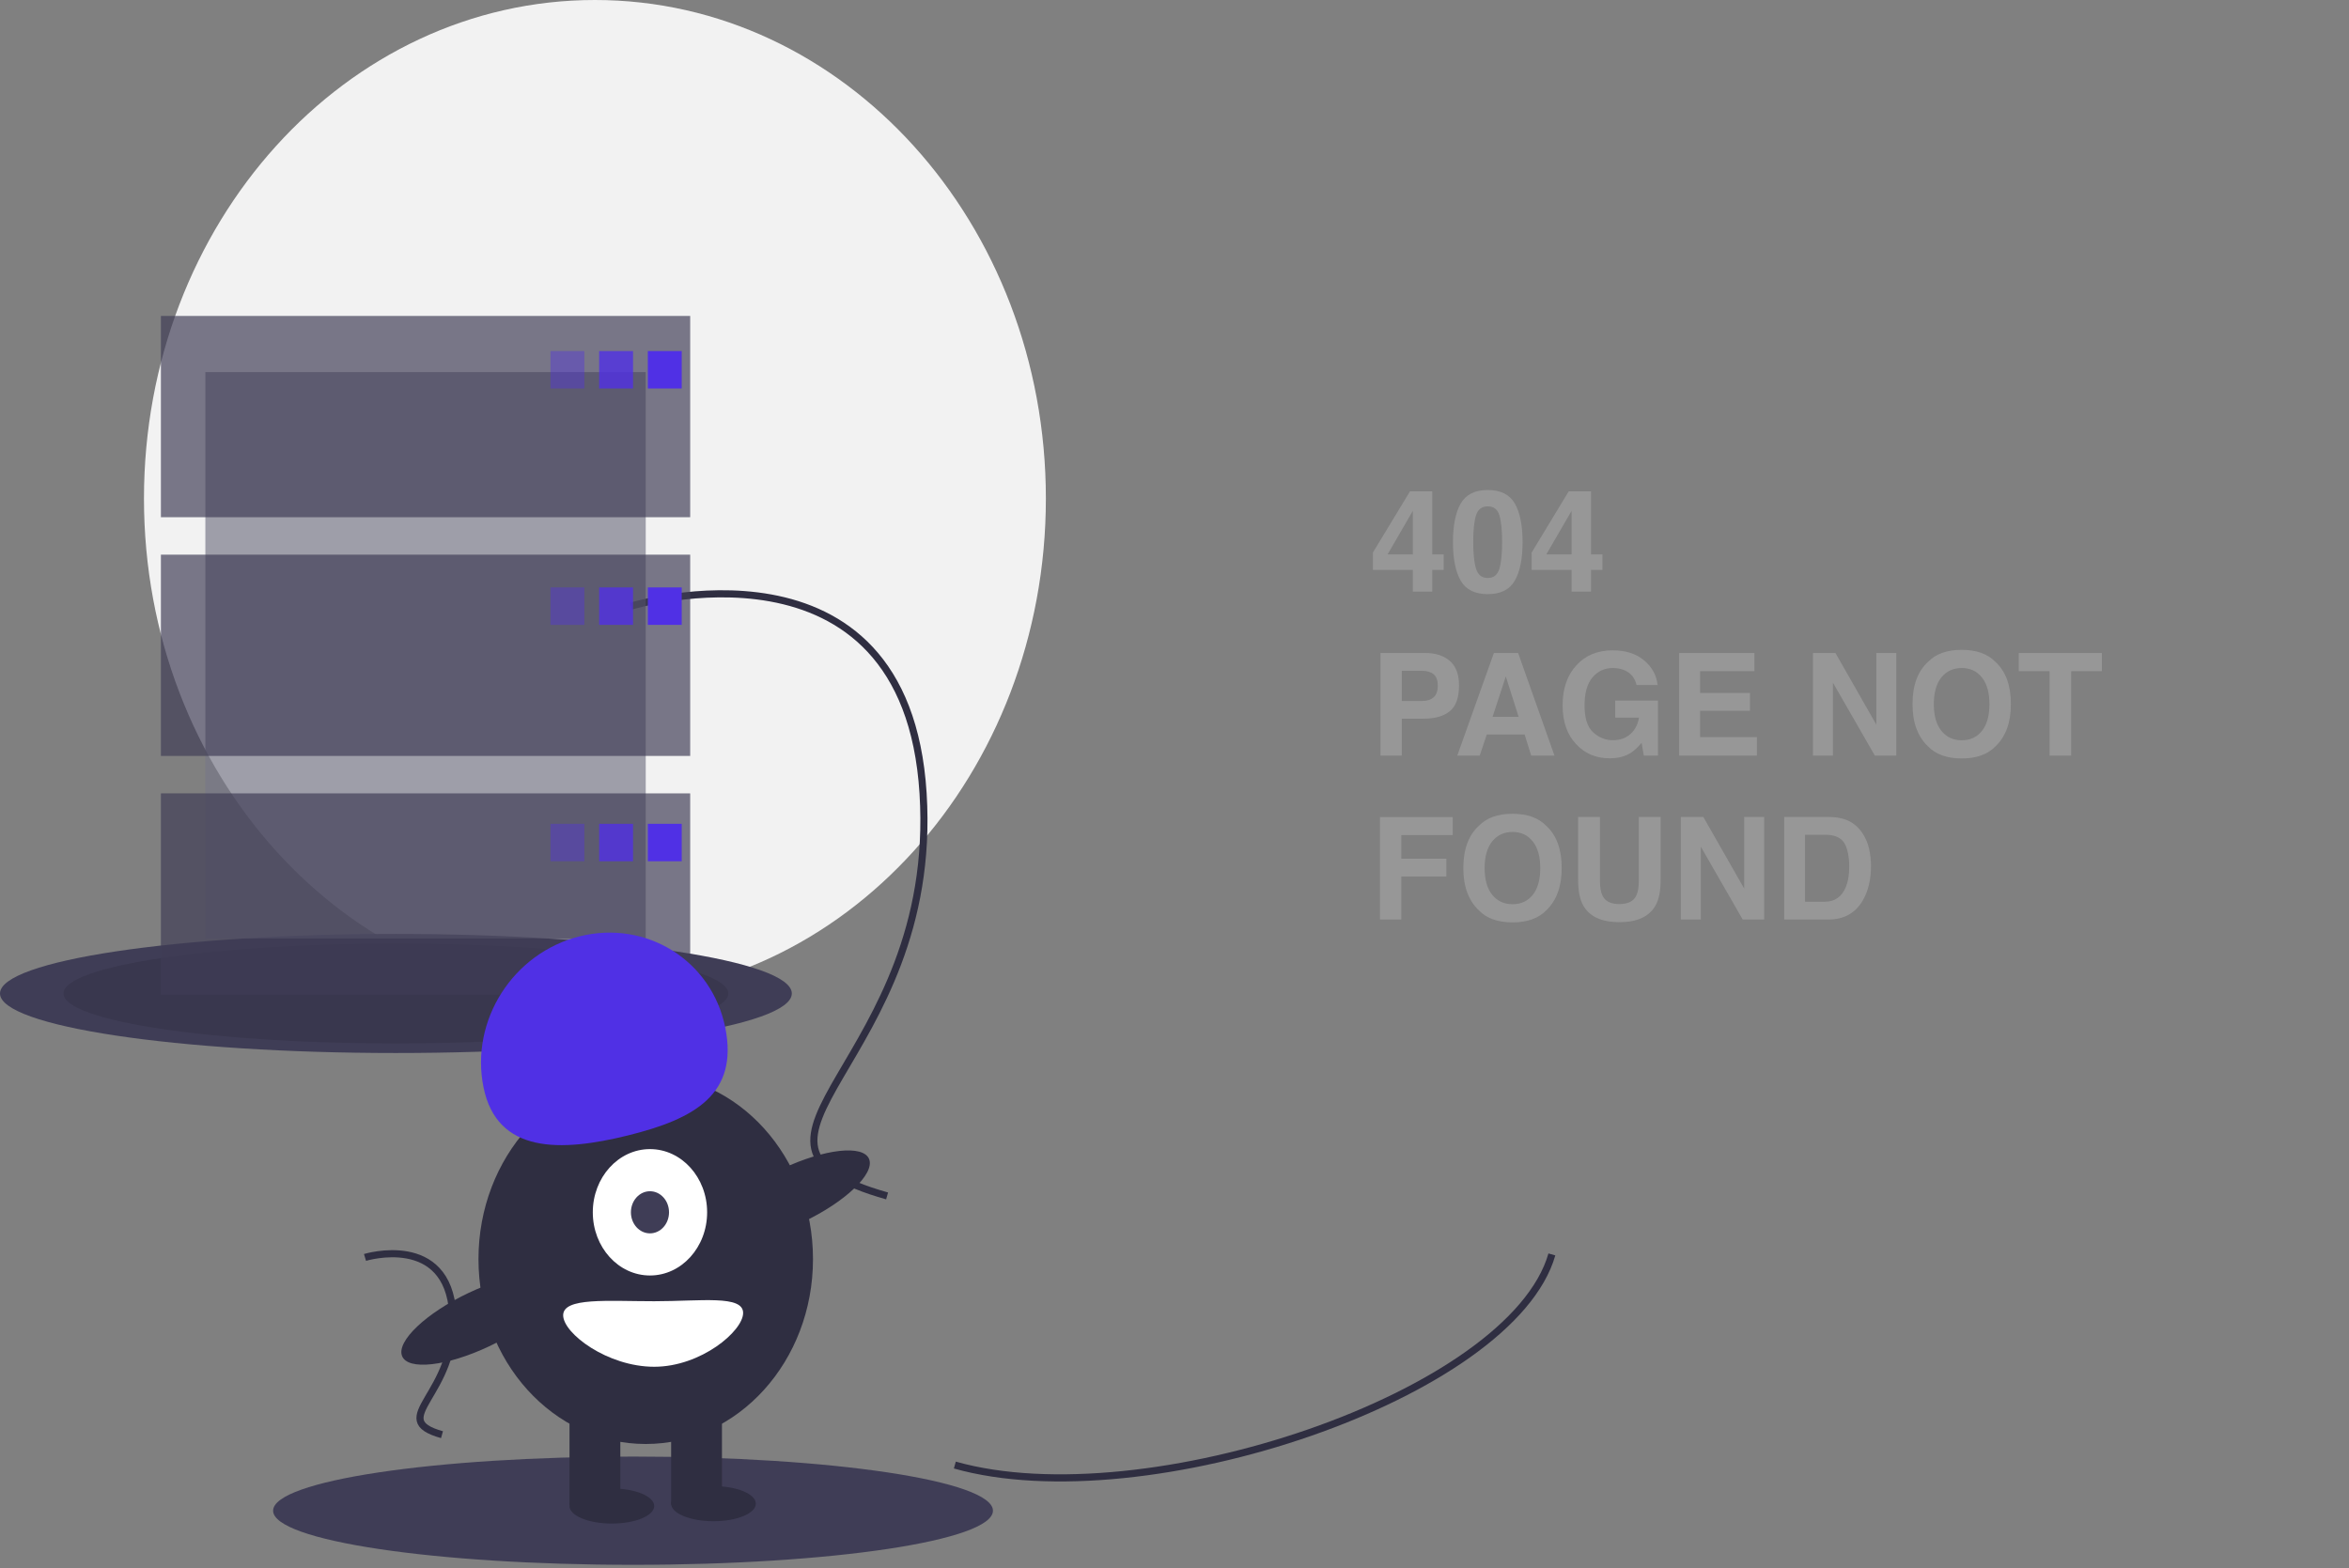 <svg width="659" height="440" viewBox="0 0 659 440" fill="none" xmlns="http://www.w3.org/2000/svg">
<rect x="0" y="0" width="659" height="440" fill="#808080" stroke="none"/>
<path d="M166.902 279.734C236.773 279.734 293.415 217.113 293.415 139.867C293.415 62.621 236.773 0 166.902 0C97.031 0 40.389 62.621 40.389 139.867C40.389 217.113 97.031 279.734 166.902 279.734Z" fill="#F2F2F2"/>
<path d="M111.07 295.454C172.412 295.454 222.14 287.975 222.14 278.749C222.14 269.523 172.412 262.044 111.07 262.044C49.728 262.044 0 269.523 0 278.749C0 287.975 49.728 295.454 111.07 295.454Z" fill="#3F3D56"/>
<path opacity="0.1" d="M111.07 292.774C162.571 292.774 204.321 286.495 204.321 278.749C204.321 271.003 162.571 264.724 111.07 264.724C59.569 264.724 17.819 271.003 17.819 278.749C17.819 286.495 59.569 292.774 111.07 292.774Z" fill="black"/>
<path d="M177.593 439.056C233.359 439.056 278.566 432.256 278.566 423.869C278.566 415.482 233.359 408.683 177.593 408.683C121.828 408.683 76.621 415.482 76.621 423.869C76.621 432.256 121.828 439.056 177.593 439.056Z" fill="#3F3D56"/>
<path d="M267.875 411.064C321.331 426.167 424.086 391.365 435.371 351.966" stroke="#2F2E41" stroke-width="2" stroke-miterlimit="10"/>
<path d="M176.999 170.073C176.999 170.073 254.214 146.433 258.965 222.605C263.717 298.777 195.412 320.446 248.868 335.549" stroke="#2F2E41" stroke-width="2" stroke-miterlimit="10"/>
<path d="M102.4 352.808C102.4 352.808 125.607 345.703 127.035 368.597C128.463 391.491 107.934 398.004 124 402.543" stroke="#2F2E41" stroke-width="2" stroke-miterlimit="10"/>
<path d="M181.157 104.408H57.614V263.318H181.157V104.408Z" fill="#787788" fill-opacity="0.68"/>
<path d="M193.63 88.648H45.141V145.12H193.63V88.648Z" fill="#3F3D56" fill-opacity="0.68"/>
<path d="M193.63 155.627H45.141V212.099H193.63V155.627Z" fill="#3F3D56" fill-opacity="0.68"/>
<path d="M193.63 222.605H45.141V279.077H193.63V222.605Z" fill="#3F3D56" fill-opacity="0.68"/>
<path opacity="0.4" d="M163.932 98.498H154.429V109.004H163.932V98.498Z" fill="#5030E5"/>
<path opacity="0.8" d="M177.593 98.498H168.09V109.004H177.593V98.498Z" fill="#5030E5"/>
<path d="M191.254 98.498H181.751V109.004H191.254V98.498Z" fill="#5030E5"/>
<path opacity="0.4" d="M163.932 164.82H154.429V175.326H163.932V164.82Z" fill="#5030E5"/>
<path opacity="0.8" d="M177.593 164.82H168.09V175.326H177.593V164.82Z" fill="#5030E5"/>
<path d="M191.254 164.82H181.751V175.326H191.254V164.82Z" fill="#5030E5"/>
<path opacity="0.4" d="M163.932 231.142H154.429V241.648H163.932V231.142Z" fill="#5030E5"/>
<path opacity="0.8" d="M177.593 231.142H168.09V241.648H177.593V231.142Z" fill="#5030E5"/>
<path d="M191.254 231.142H181.751V241.648H191.254V231.142Z" fill="#5030E5"/>
<path d="M181.157 405.155C207.072 405.155 228.08 381.929 228.08 353.279C228.08 324.629 207.072 301.403 181.157 301.403C155.242 301.403 134.234 324.629 134.234 353.279C134.234 381.929 155.242 405.155 181.157 405.155Z" fill="#2F2E41"/>
<path d="M174.029 393.991H159.774V422.227H174.029V393.991Z" fill="#2F2E41"/>
<path d="M202.539 393.991H188.284V422.227H202.539V393.991Z" fill="#2F2E41"/>
<path d="M171.654 427.481C178.214 427.481 183.533 425.276 183.533 422.556C183.533 419.836 178.214 417.631 171.654 417.631C165.093 417.631 159.774 419.836 159.774 422.556C159.774 425.276 165.093 427.481 171.654 427.481Z" fill="#2F2E41"/>
<path d="M200.164 426.824C206.724 426.824 212.043 424.619 212.043 421.899C212.043 419.179 206.724 416.974 200.164 416.974C193.603 416.974 188.284 419.179 188.284 421.899C188.284 424.619 193.603 426.824 200.164 426.824Z" fill="#2F2E41"/>
<path d="M182.345 357.876C191.202 357.876 198.382 349.938 198.382 340.146C198.382 330.354 191.202 322.416 182.345 322.416C173.488 322.416 166.308 330.354 166.308 340.146C166.308 349.938 173.488 357.876 182.345 357.876Z" fill="white"/>
<path d="M182.345 346.056C185.297 346.056 187.69 343.41 187.69 340.146C187.69 336.882 185.297 334.236 182.345 334.236C179.393 334.236 176.999 336.882 176.999 340.146C176.999 343.41 179.393 346.056 182.345 346.056Z" fill="#3F3D56"/>
<path d="M135.64 305.036C131.852 286.277 143.963 267.322 162.692 262.699C181.42 258.075 199.674 269.534 203.463 288.293C207.252 307.052 194.84 313.971 176.111 318.594C157.382 323.218 139.429 323.795 135.64 305.036Z" fill="#5030E5"/>
<path d="M225.166 342.933C237.078 337.296 245.437 329.375 243.837 325.241C242.236 321.106 231.282 322.324 219.37 327.961C207.458 333.597 199.098 341.518 200.699 345.653C202.3 349.787 213.254 348.569 225.166 342.933Z" fill="#2F2E41"/>
<path d="M137.26 377.735C149.172 372.098 157.531 364.178 155.931 360.043C154.33 355.909 143.376 357.127 131.464 362.763C119.552 368.4 111.193 376.321 112.793 380.455C114.394 384.59 125.348 383.372 137.26 377.735Z" fill="#2F2E41"/>
<path d="M208.479 368.382C208.479 373.459 196.654 383.485 183.533 383.485C170.411 383.485 157.993 374.116 157.993 369.039C157.993 363.961 170.411 365.099 183.533 365.099C196.654 365.099 208.479 363.305 208.479 368.382Z" fill="white"/>
<path d="M405.023 155.551V159.906H401.82V166H396.37V159.906H385.159V155.043L395.57 137.855H401.82V155.551H405.023ZM389.28 155.551H396.37V143.324L389.28 155.551ZM417.386 166.703C413.779 166.703 411.247 165.44 409.788 162.914C408.343 160.388 407.62 156.788 407.62 152.113C407.62 147.439 408.343 143.832 409.788 141.293C411.247 138.754 413.779 137.484 417.386 137.484C420.993 137.484 423.525 138.754 424.984 141.293C426.429 143.832 427.152 147.439 427.152 152.113C427.152 156.788 426.422 160.388 424.964 162.914C423.519 165.44 420.993 166.703 417.386 166.703ZM420.648 159.574C421.155 157.855 421.409 155.368 421.409 152.113C421.409 148.702 421.149 146.176 420.628 144.535C420.12 142.895 419.04 142.074 417.386 142.074C415.732 142.074 414.639 142.895 414.105 144.535C413.571 146.176 413.304 148.702 413.304 152.113C413.304 155.368 413.571 157.862 414.105 159.594C414.639 161.312 415.732 162.172 417.386 162.172C419.04 162.172 420.127 161.306 420.648 159.574ZM449.554 155.551V159.906H446.351V166H440.902V159.906H429.691V155.043L440.101 137.855H446.351V155.551H449.554ZM433.812 155.551H440.902V143.324L433.812 155.551ZM399.378 201.648H393.265V212H387.288V183.211H399.827C402.718 183.211 405.023 183.953 406.741 185.438C408.46 186.922 409.32 189.22 409.32 192.332C409.32 195.73 408.46 198.133 406.741 199.539C405.023 200.945 402.568 201.648 399.378 201.648ZM402.191 195.652C402.972 194.962 403.362 193.868 403.362 192.371C403.362 190.874 402.965 189.806 402.171 189.168C401.39 188.53 400.29 188.211 398.87 188.211H393.265V196.688H398.87C400.29 196.688 401.396 196.342 402.191 195.652ZM427.718 206.082H417.112L415.12 212H408.831L419.105 183.211H425.902L436.097 212H429.573L427.718 206.082ZM426.038 201.121L422.445 189.793L418.734 201.121H426.038ZM457.425 211.297C455.836 212.273 453.883 212.762 451.566 212.762C447.751 212.762 444.626 211.44 442.191 208.797C439.652 206.141 438.382 202.508 438.382 197.898C438.382 193.237 439.665 189.5 442.23 186.688C444.795 183.875 448.187 182.469 452.405 182.469C456.064 182.469 459.001 183.4 461.214 185.262C463.441 187.111 464.717 189.422 465.042 192.195H459.124C458.668 190.229 457.555 188.855 455.784 188.074C454.795 187.645 453.695 187.43 452.484 187.43C450.166 187.43 448.258 188.309 446.761 190.066C445.277 191.811 444.534 194.441 444.534 197.957C444.534 201.499 445.342 204.005 446.956 205.477C448.571 206.948 450.407 207.684 452.464 207.684C454.482 207.684 456.136 207.104 457.425 205.945C458.714 204.773 459.508 203.243 459.808 201.355H453.148V196.551H465.14V212H461.155L460.55 208.406C459.391 209.773 458.349 210.737 457.425 211.297ZM490.941 199.422H476.956V206.824H492.894V212H471.077V183.211H492.191V188.309H476.956V194.422H490.941V199.422ZM531.995 212H525.98L514.222 191.551V212H508.616V183.211H514.925L526.39 203.309V183.211H531.995V212ZM550.355 212.801C546.24 212.801 543.096 211.681 540.921 209.441C538.004 206.694 536.546 202.736 536.546 197.566C536.546 192.293 538.004 188.335 540.921 185.691C543.096 183.452 546.24 182.332 550.355 182.332C554.469 182.332 557.614 183.452 559.788 185.691C562.692 188.335 564.144 192.293 564.144 197.566C564.144 202.736 562.692 206.694 559.788 209.441C557.614 211.681 554.469 212.801 550.355 212.801ZM556.038 205.066C557.431 203.309 558.128 200.809 558.128 197.566C558.128 194.337 557.425 191.844 556.019 190.086C554.626 188.315 552.737 187.43 550.355 187.43C547.972 187.43 546.071 188.309 544.652 190.066C543.232 191.824 542.523 194.324 542.523 197.566C542.523 200.809 543.232 203.309 544.652 205.066C546.071 206.824 547.972 207.703 550.355 207.703C552.737 207.703 554.632 206.824 556.038 205.066ZM589.671 183.211V188.309H581.058V212H575.003V188.309H566.351V183.211H589.671ZM407.562 234.309H393.128V240.93H405.765V245.93H393.128V258H387.152V229.25H407.562V234.309ZM424.339 258.801C420.224 258.801 417.08 257.681 414.905 255.441C411.989 252.694 410.53 248.736 410.53 243.566C410.53 238.293 411.989 234.335 414.905 231.691C417.08 229.452 420.224 228.332 424.339 228.332C428.454 228.332 431.598 229.452 433.773 231.691C436.676 234.335 438.128 238.293 438.128 243.566C438.128 248.736 436.676 252.694 433.773 255.441C431.598 257.681 428.454 258.801 424.339 258.801ZM430.023 251.066C431.416 249.309 432.112 246.809 432.112 243.566C432.112 240.337 431.409 237.844 430.003 236.086C428.61 234.315 426.722 233.43 424.339 233.43C421.956 233.43 420.055 234.309 418.636 236.066C417.217 237.824 416.507 240.324 416.507 243.566C416.507 246.809 417.217 249.309 418.636 251.066C420.055 252.824 421.956 253.703 424.339 253.703C426.722 253.703 428.616 252.824 430.023 251.066ZM459.769 246.906V229.211H465.882V246.906C465.882 249.966 465.407 252.349 464.456 254.055C462.685 257.18 459.306 258.742 454.32 258.742C449.333 258.742 445.947 257.18 444.163 254.055C443.213 252.349 442.737 249.966 442.737 246.906V229.211H448.851V246.906C448.851 248.885 449.085 250.331 449.554 251.242C450.283 252.857 451.872 253.664 454.32 253.664C456.754 253.664 458.336 252.857 459.066 251.242C459.534 250.331 459.769 248.885 459.769 246.906ZM494.925 258H488.909L477.152 237.551V258H471.546V229.211H477.855L489.32 249.309V229.211H494.925V258ZM512.952 258H500.55V229.211H512.952C514.736 229.237 516.221 229.445 517.405 229.836C519.424 230.5 521.058 231.717 522.308 233.488C523.31 234.921 523.994 236.47 524.359 238.137C524.723 239.803 524.905 241.392 524.905 242.902C524.905 246.73 524.137 249.973 522.601 252.629C520.517 256.21 517.301 258 512.952 258ZM517.425 236.555C516.501 234.992 514.671 234.211 511.937 234.211H506.39V253H511.937C514.775 253 516.754 251.6 517.874 248.801C518.486 247.264 518.792 245.435 518.792 243.312C518.792 240.383 518.336 238.13 517.425 236.555Z" fill="#979797"/>
</svg>
